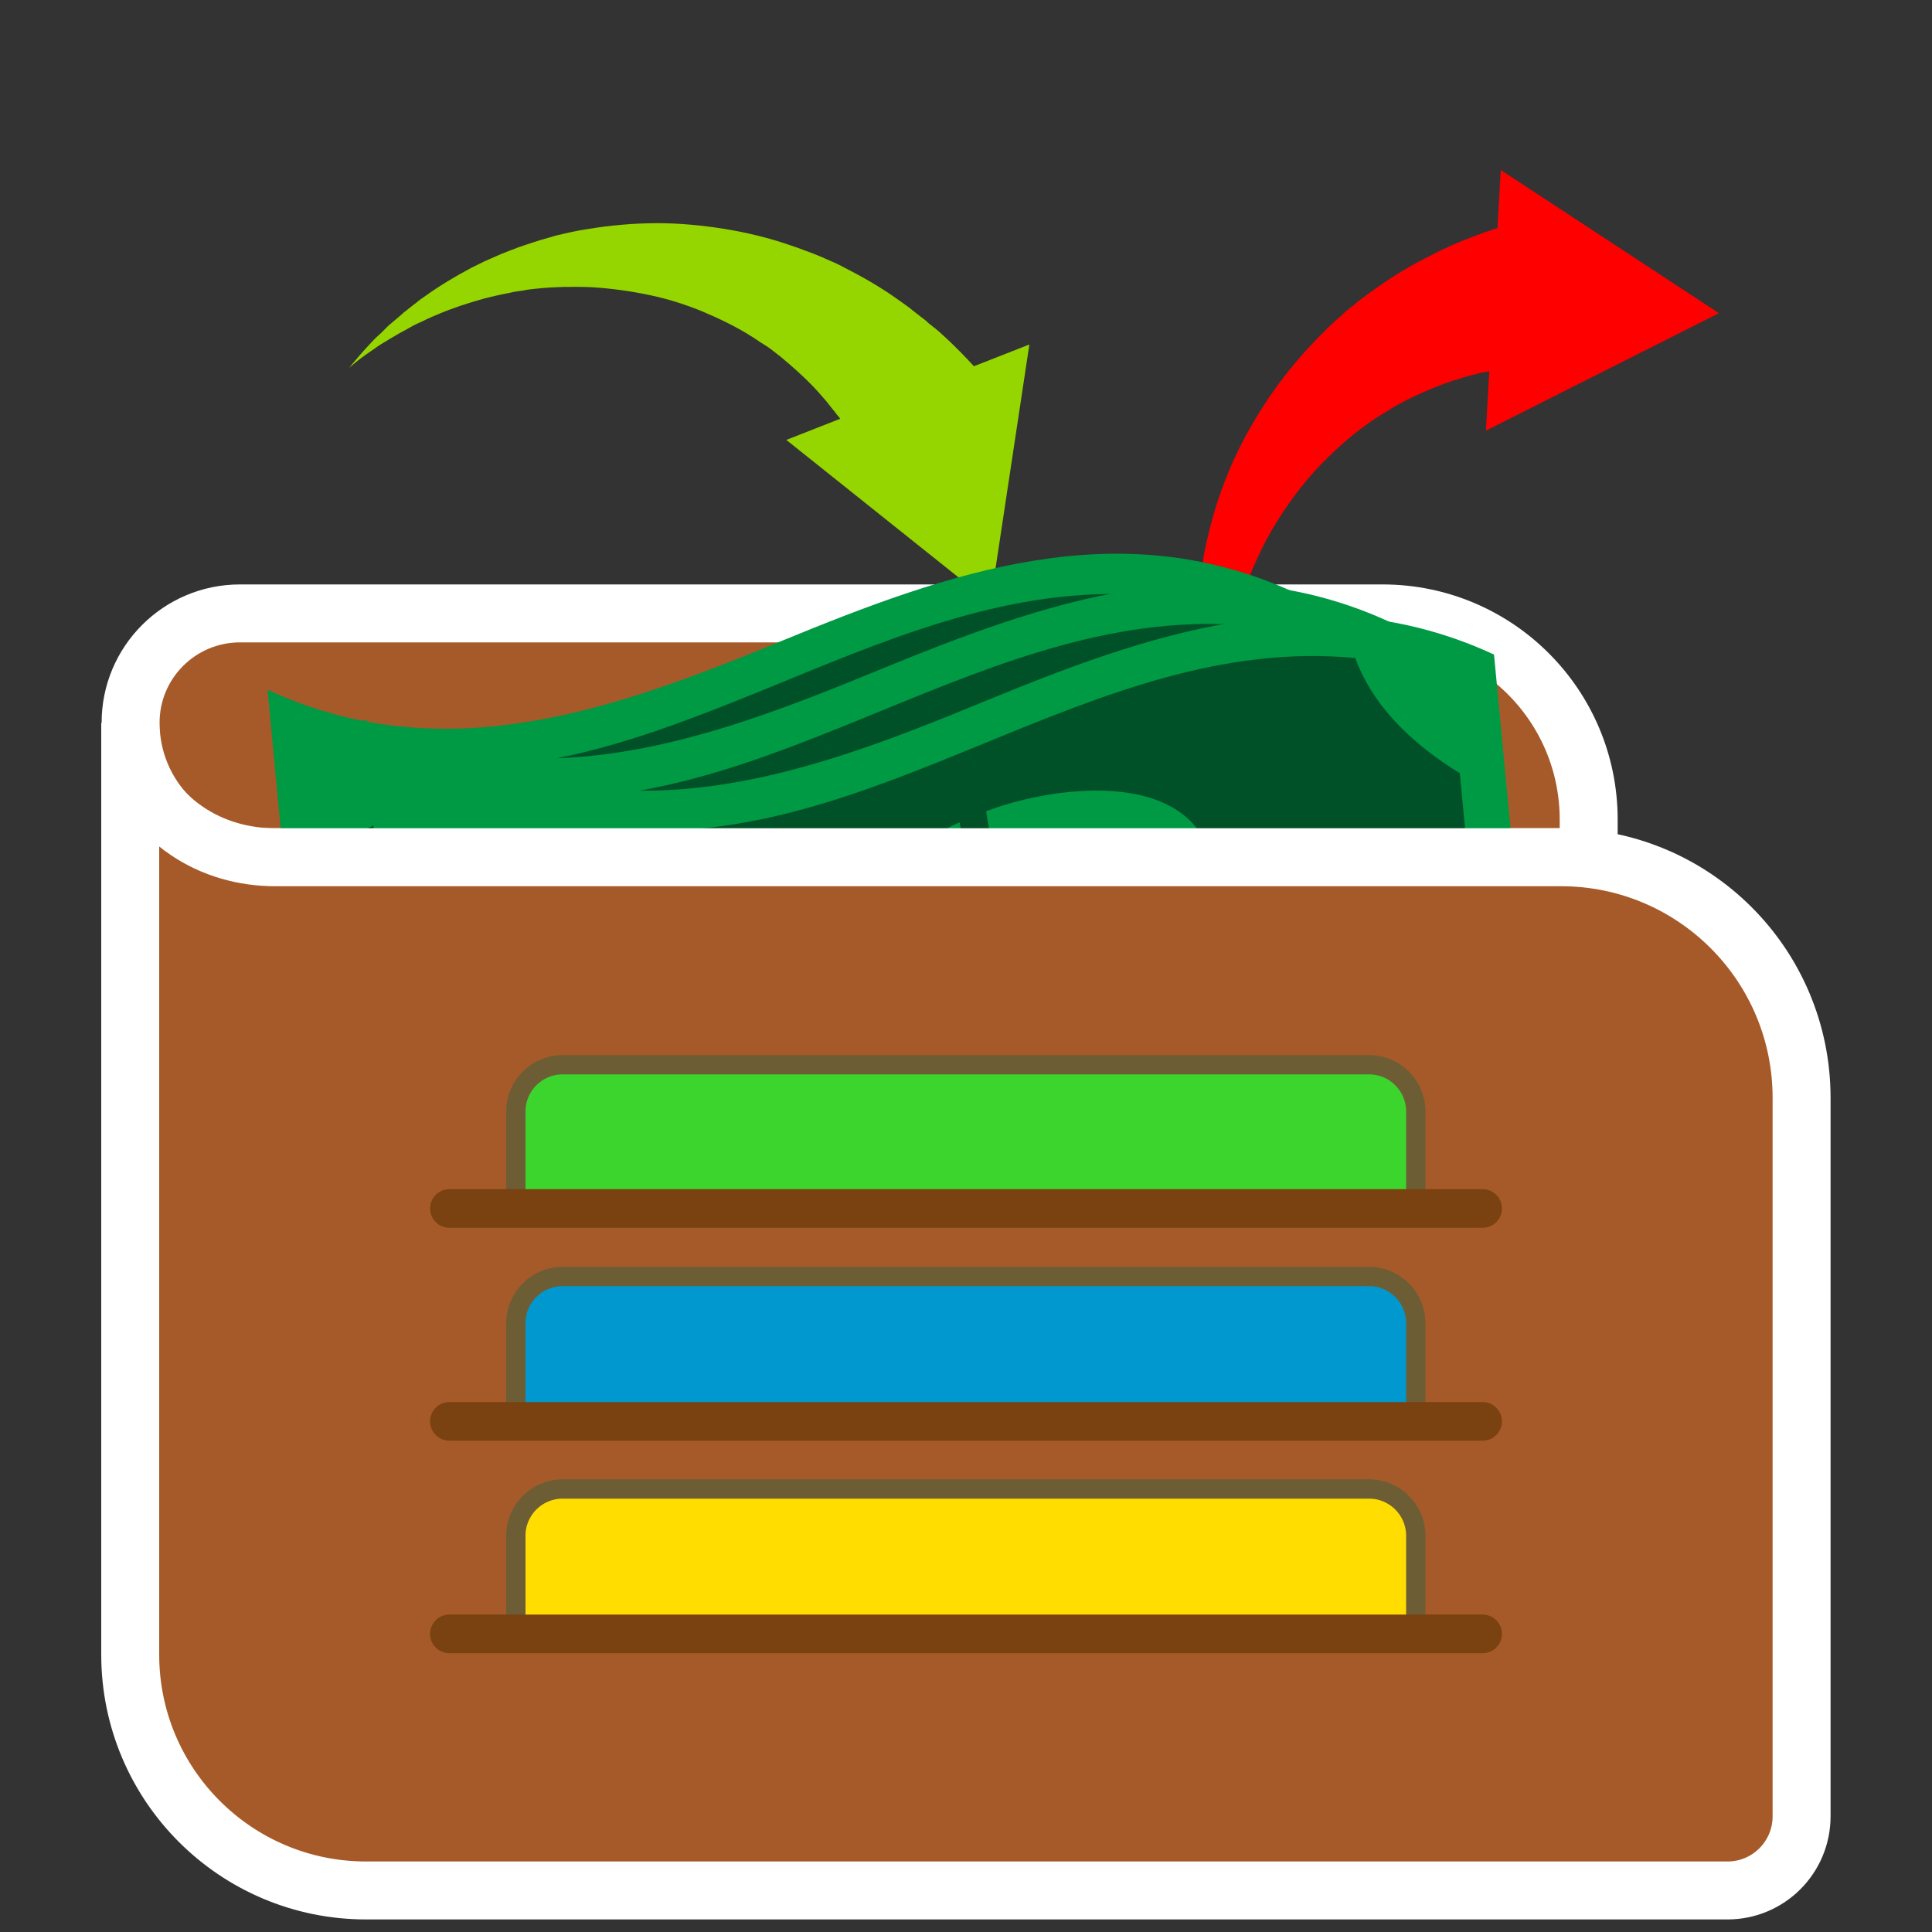 <?xml version="1.0" encoding="utf-8"?>
<!-- Generator: Adobe Illustrator 19.1.0, SVG Export Plug-In . SVG Version: 6.00 Build 0)  -->
<svg version="1.1" id="Layer_1" xmlns="http://www.w3.org/2000/svg" xmlns:xlink="http://www.w3.org/1999/xlink" x="0px" y="0px"
	 viewBox="92 -345 1000 1000" style="enable-background:new 92 -345 1000 1000;" xml:space="preserve">
<rect x="92" y="-345" width="1000" height="1000" fill="#333333" stroke="none"/>
<style type="text/css">
	.st0{fill:#95D600;}
	.st1{fill:#FF0000;}
	.st2{fill:#A75A29;stroke:#FFFFFF;stroke-width:30;stroke-miterlimit:10;}
	.st3{fill:#005128;}
	.st4{fill:#009944;}
	.st5{fill:#0098CE;stroke:#6D5D35;stroke-width:10;stroke-miterlimit:10;}
	.st6{fill:#3CD52E;stroke:#6D5D35;stroke-width:10;stroke-miterlimit:10;}
	.st7{fill:#FFDD00;stroke:#6D5D35;stroke-width:10;stroke-miterlimit:10;}
	.st8{fill:none;stroke:#794210;stroke-width:20;stroke-linecap:round;stroke-miterlimit:10;}
</style>
<g>
	<path class="st0" d="M272.7-154.6c0,0,0.9-1.1,2.5-3c1.6-1.9,4-4.8,7.3-8.3c1.6-1.7,3.4-3.8,5.6-5.7c1.1-1,2.2-2,3.2-3.1
		s2.3-2.3,3.6-3.3s2.6-2.3,4-3.4c0.6-0.5,1.4-1.2,2-1.8c0.8-0.5,1.5-1.2,2.2-1.7c1.5-1.2,3-2.4,4.6-3.6c1.5-1.3,3.2-2.4,4.9-3.6
		c6.8-4.9,14.6-9.6,23.2-14.2c2.2-1.1,4.4-2.2,6.7-3.3c2.3-1.1,4.6-2,7-3.1c2.4-1.1,4.7-1.9,7.2-2.9c2.5-1,4.9-1.9,7.5-2.7
		c2.6-0.9,5.2-1.7,7.7-2.5c2.7-0.8,5.3-1.5,8-2.3c5.4-1.3,11-2.6,16.7-3.4c11.3-1.9,23.1-2.9,35-3c11.8,0,23.8,1.1,35.5,3
		s23.2,4.7,34.1,8.5c2.8,0.9,5.4,1.9,8.1,2.9c1.3,0.5,2.7,1,4,1.5l3.9,1.6c2.6,1.2,5.1,2.2,7.5,3.3s4.8,2.5,7.2,3.7
		c9.5,4.9,18.2,10.2,25.8,15.7c1.9,1.4,3.9,2.7,5.6,4.1c1.8,1.4,3.6,2.8,5.2,4.1c0.9,0.6,1.7,1.3,2.5,1.9l0.6,0.5l0.1,0.1l0.1,0.1
		l0.2,0.2l0.2,0.2c0.3,0.3,0.6,0.5,1.1,0.9c0.6,0.4,1.5,1.3,2.4,1.9l2.3,1.9c5.8,5.2,10.5,9.9,14.4,14c3.9,4.1,6.8,7.4,8.7,9.8
		c1.9,2.3,2.9,3.6,2.9,3.6l1,1.2c13,16.4,10.3,40.2-6,53.4c-16.4,13-40.2,10.3-53.4-6c-1.6-2-3.1-4.4-4.2-6.7c0,0-0.5-1-1.4-2.8
		c-1-1.8-2.4-4.5-4.3-7.9s-4.5-7.3-7.6-11.8c-0.4-0.5-0.8-1.1-1.2-1.6c-0.4-0.5-0.6-1-1.3-1.7c-0.3-0.3-0.5-0.6-0.9-1.1l-0.2-0.2
		l0.1,0.1v-0.1l-0.1-0.1l-0.3-0.4c-0.4-0.5-1-1.2-1.4-1.7c-1-1.2-1.9-2.5-3-3.8c-1.1-1.3-2.2-2.5-3.3-3.8
		c-4.5-5.2-9.9-10.3-15.9-15.5c-1.5-1.3-3.1-2.6-4.6-3.9c-1.6-1.3-3.3-2.5-4.9-3.8c-0.9-0.6-1.7-1.3-2.6-1.8s-1.8-1.2-2.7-1.7
		c-1.8-1.2-3.6-2.5-5.5-3.6c-7.5-4.7-15.8-8.7-24.5-12.4c-8.7-3.6-18.1-6.6-27.7-8.6s-19.5-3.4-29.3-4c-4.9-0.3-9.8-0.2-14.7-0.2
		c-2.5,0.1-4.8,0.2-7.2,0.3s-4.7,0.4-7.2,0.6c-2.4,0.2-4.7,0.5-7.1,1c-2.4,0.3-4.6,0.6-6.9,1.2c-2.3,0.4-4.5,0.9-6.8,1.4
		c-2.3,0.5-4.4,1.1-6.6,1.6c-8.6,2.4-16.7,5.1-23.9,8.2c-1.8,0.8-3.7,1.5-5.3,2.3c-1.7,0.9-3.3,1.6-5.1,2.4
		c-0.9,0.4-1.6,0.8-2.4,1.2l-2.3,1.3c-1.5,0.9-3,1.6-4.4,2.4s-2.8,1.6-4.1,2.4s-2.6,1.5-3.8,2.3c-2.5,1.4-4.5,2.9-6.5,4.3
		c-3.9,2.6-6.9,4.9-8.8,6.5C273.8-155.5,272.7-154.6,272.7-154.6L272.7-154.6z"/>
	<polygon class="st0" points="499,-117.3 604.6,-33 624.8,-166.7 	"/>
	<path class="st1" d="M732.6,67.9c0,0-0.6-1.3-1.7-3.5c-1.1-2.3-2.7-5.6-4.5-10.1c-0.9-2.1-1.9-4.7-2.9-7.5
		c-0.5-1.4-0.9-2.8-1.5-4.2c-0.5-1.5-1.1-3-1.6-4.6c-0.5-1.6-1-3.2-1.5-5c-0.2-0.8-0.5-1.8-0.8-2.6c-0.2-1-0.4-1.8-0.7-2.7
		c-0.4-1.8-0.9-3.7-1.3-5.7c-0.5-1.9-0.8-3.9-1.1-6c-1.7-8.2-2.6-17.3-3.1-27c-0.1-2.4-0.1-5-0.2-7.5c-0.1-2.5,0.1-5.1,0.1-7.6
		s0.2-5.1,0.4-7.8c0.2-2.7,0.3-5.3,0.8-8c0.3-2.7,0.6-5.5,0.9-8.1c0.4-2.7,0.9-5.4,1.3-8.2c1.1-5.4,2.3-11,3.9-16.6
		c2.9-11.1,7-22.3,11.9-33.1c5-10.7,10.9-21.1,17.6-31c6.7-9.9,14.1-19.1,22-27.5c2-2.2,4-4.1,6-6.2c1-1,2-2.1,3-3l3.1-2.9
		c2.1-1.8,4.1-3.7,6.1-5.5c2.1-1.7,4.2-3.3,6.3-5.1c8.5-6.5,16.9-12.3,25.1-17c2-1.2,4.1-2.4,6-3.4c2-1.1,4-2.1,5.9-3
		c0.9-0.5,1.9-1,2.8-1.5l0.8-0.4l0.1-0.1l0.1-0.1l0.3-0.1l0.3-0.1c0.4-0.2,0.8-0.4,1.3-0.6c0.7-0.4,1.8-0.8,2.8-1.3l2.7-1.3
		c7.1-3.1,13.5-5.4,18.8-7.3c5.3-1.8,9.6-3.1,12.5-3.8c2.8-0.8,4.4-1.2,4.4-1.2l1.4-0.4c20.2-5,40.9,7.5,46,27.8
		c5,20.2-7.5,40.9-27.8,46c-2.5,0.6-5.3,1-7.9,1c0,0-1.1,0.1-3.1,0.1c-2,0.1-5.1,0.2-9,0.6c-3.8,0.4-8.5,1.1-14,2
		c-0.6,0.2-1.3,0.3-2,0.4c-0.6,0.2-1.2,0.2-2.1,0.4c-0.4,0.2-0.8,0.2-1.4,0.3l-0.3,0.1l0.1-0.1l-0.1-0.1l-0.1,0.1l-0.6,0.1
		c-0.6,0.2-1.4,0.4-2.1,0.6c-1.4,0.4-3,0.7-4.7,1.2c-1.6,0.5-3.2,0.9-4.8,1.5c-6.6,1.9-13.5,4.7-20.7,8c-1.8,0.8-3.7,1.7-5.4,2.6
		c-1.8,0.9-3.6,1.9-5.5,2.9c-0.9,0.5-1.9,1-2.7,1.6c-0.8,0.6-1.8,1.2-2.7,1.7c-1.8,1.2-3.7,2.2-5.6,3.5
		c-7.5,4.9-14.6,10.7-21.5,17.2c-6.9,6.4-13.5,13.7-19.4,21.5S751.6-73.4,747-64.7c-2.3,4.3-4.3,8.8-6.3,13.3
		c-1,2.3-1.8,4.5-2.7,6.7c-0.9,2.2-1.6,4.4-2.4,6.8c-0.8,2.3-1.5,4.5-2.1,6.8c-0.8,2.3-1.3,4.4-1.8,6.7c-0.5,2.2-1.1,4.5-1.6,6.7
		c-0.5,2.3-0.9,4.5-1.3,6.6c-1.4,8.9-2.4,17.3-2.6,25.2c-0.1,1.9-0.2,4-0.2,5.7c0.1,1.9,0,3.7,0,5.6c0,0.9-0.1,1.8,0,2.6l0.3,2.6
		c0.2,1.7,0.2,3.4,0.3,5c0.1,1.6,0.3,3.2,0.5,4.7c0.1,1.5,0.3,3,0.5,4.4c0.2,2.9,0.8,5.3,1.2,7.6c0.8,4.6,1.6,8.4,2.2,10.8
		C732.2,66.6,732.6,67.9,732.6,67.9L732.6,67.9z"/>
	<polygon class="st1" points="861.1,-122.1 981.7,-182.9 868.8,-257 	"/>
	<path class="st2" d="M914.3,98.7H229.1c-38.4,0-69.5-31.1-69.5-69.5c-0.1-31.3,25.3-56.7,56.6-56.7h591.4
		c59,0,106.7,47.8,106.7,106.7V98.7L914.3,98.7z"/>
	<path class="st3" d="M244.5,27.7c0,0,80.9,45,251.6-31.2S745.5-33,745.5-33l29.1,235.3c0,0-95.3-39.7-245.8,30
		S300.1,274,266.4,264.4C260.3,230.1,244.5,27.7,244.5,27.7L244.5,27.7z"/>
	<path class="st4" d="M496.2-13.1C409.4,22.6,321.5,54.2,230.5,12l24.3,258.6c90.9,42.1,178.8,10.9,265.9-25.2
		s174.7-67.3,265.9-25.2L762.1-38.3C670.9-80.3,583.2-48.9,496.2-13.1z M755.9,146c-23.1-4.6-41.1,13.2-45.3,34.6
		C573.9,167.4,463,282.1,326.3,269.1c-9.3-26.1-31.1-45.7-54.1-59.6l-11.6-123c22.6,3.3,41.8-12.2,45.3-34.6
		C442.6,64.9,553.5-49.7,690.2-36.5c9.4,26,31.2,45.6,54.1,59.6L755.9,146L755.9,146z"/>
	<path class="st4" d="M704.9,78.6c1.4,12.7-9.9,22.5-22,22.1c-12.7-0.5-25-10-26.4-23.3c-1.2-12.9,8.5-25,21.8-24.6
		C691.7,53.1,703.5,65.4,704.9,78.6z"/>
	<path class="st4" d="M332.8,127.3c1.3,13.5-9.8,27.9-24.2,26.8c-14.8-1-27.8-15.1-29.4-29.3c-1.9-14,11.4-24.4,24.4-23.9
		C317.8,102.2,331.4,112.8,332.8,127.3z"/>
	<g>
		<path class="st4" d="M481.5,97.2c0.5,3.1,1.9,5.5,4.3,7.1s4.9,2.6,8.2,3.2c0.2,0.1,0.4,0.1,0.9,0.2l-4.3-25.9
			c-2.2,1.2-4.2,2.5-5.7,4C481.9,89.1,480.7,92.8,481.5,97.2z"/>
		<path class="st4" d="M525.6,135.1c-0.3-2.6-1.7-4.8-3.8-6.1c-2.2-1.3-4.7-2.5-7.6-2.8c-0.3,0-0.8-0.1-1.3-0.3l4.1,24.2
			c2-1,3.7-2,5.3-3.7C525.3,143.6,526.5,139.8,525.6,135.1z"/>
		<path class="st4" d="M499.2,43l3.6,21.5c5.3-0.1,10.4,0.3,15.6,1.5c4.9,1.2,9.7,3,13.1,5.4l-4,14.1c-7.4-4.2-15-6.1-22.6-6.3
			l5.2,30c5.6,0.4,10.4,1.2,14.2,2c4.6,1.1,8.6,3.1,12.3,6.5c3.6,3.1,5.9,7.9,6.9,13.9c1.3,7.5-0.3,14.1-4.7,20.4
			c-4.3,6.1-10.7,10.4-19.4,13.2l3,18.4c41-19.4,99.5-58.5,95.1-106.8C612.2,19.3,536.2,28.8,499.2,43L499.2,43z"/>
		<path class="st4" d="M504.9,167.9c-6.1,0.5-12.2,0.3-17.8-0.9c-5.5-1.1-10.8-2.9-15-5.5l4-14.1c5.4,2.7,10.5,4.5,15.8,5.4
			c3.4,0.6,7.1,0.8,10.8,0.4l-4.8-29.2c-5.5-0.5-10.3-1.4-14-2.2c-4.6-1.1-8.9-3.2-12.7-6.5c-3.8-3.1-6.2-8.2-7.3-14.4
			c-1.3-7.5,0.4-14.3,4.9-20.7c4.7-6.2,11.2-10.9,19.6-13.6l-2.9-18.1c-41,18.9-101.3,58.5-96.8,107.7
			c5.5,58.1,83.9,47.5,120.2,32.9L504.9,167.9L504.9,167.9z"/>
	</g>
	<path class="st3" d="M294.2,43c0,0,80.9,45,251.6-31.2s249.4-29.5,249.4-29.5l29.1,235.3c0,0-95.3-39.7-245.8,30
		S349.7,289.3,316,279.7C309.9,245.5,294.2,43,294.2,43L294.2,43z"/>
	<path class="st4" d="M545.9,2.2C459,38,371.2,69.6,280.1,27.4L304.5,286c90.9,42.1,178.8,10.9,265.9-25.2s174.7-67.3,265.9-25.2
		L811.7-22.9C720.7-65,632.8-33.5,545.9,2.2L545.9,2.2z M805.5,161.3c-23.1-4.6-41.1,13.2-45.3,34.6
		c-136.7-13.2-247.6,101.5-384.3,88.4c-9.3-26.1-31.1-45.7-54.1-59.6L310.2,102c22.6,3.3,41.7-12.2,45.3-34.6
		C492.3,80.3,603.1-34.2,740-21c9.4,26,31.2,45.6,54.1,59.6L805.5,161.3L805.5,161.3z"/>
	<path class="st4" d="M754.5,94c1.4,12.7-9.9,22.5-22,22.1c-12.7-0.5-25-10-26.4-23.3c-1.2-12.9,8.5-25,21.8-24.6
		C741.4,68.5,753.1,80.6,754.5,94z"/>
	<path class="st4" d="M387.9,144.5c1.3,13.5-9.8,27.9-24.2,26.8c-14.8-1-27.8-15.1-29.4-29.3c-1.9-14,11.4-24.4,24.4-23.9
		C372.9,119.2,386.5,129.7,387.9,144.5z"/>
	<g>
		<path class="st4" d="M531.2,112.6c0.5,3.1,1.9,5.5,4.3,7.1c2.5,1.5,4.9,2.6,8.2,3.2c0.2,0.1,0.4,0.1,0.9,0.2l-4.3-25.9
			c-2.2,1.2-4.2,2.5-5.7,4C531.5,104.4,530.3,108.2,531.2,112.6z"/>
		<path class="st4" d="M575.2,150.5c-0.3-2.6-1.7-4.8-3.8-6.1c-2-1.3-4.7-2.5-7.6-2.8c-0.3,0-0.8-0.1-1.3-0.3l4.1,24.2
			c2-1,3.7-2,5.3-3.7C574.9,159,576.1,155.2,575.2,150.5z"/>
		<path class="st4" d="M548.9,58.3l3.6,21.5c5.3-0.1,10.4,0.3,15.6,1.5c4.9,1.2,9.7,3,13.1,5.4l-4,14.1c-7.4-4.2-15-6.1-22.6-6.3
			l5.2,30c5.6,0.4,10.4,1.2,14.2,2c4.6,1.1,8.6,3.1,12.3,6.5c3.6,3.1,5.9,7.9,6.9,13.9c1.3,7.5-0.3,14.1-4.7,20.4
			c-4.3,6.1-10.7,10.4-19.4,13.2l3,18.4c41-19.4,99.5-58.5,95.1-106.8C661.8,34.7,585.9,44.2,548.9,58.3z"/>
		<path class="st4" d="M554.6,183.3c-6.1,0.5-12.2,0.3-17.8-0.9c-5.5-1.1-10.8-2.9-15-5.5l4-14.1c5.4,2.7,10.5,4.5,15.8,5.4
			c3.4,0.6,7.1,0.8,10.8,0.4l-4.8-29.2c-5.5-0.5-10.3-1.4-14-2.2c-4.6-1.1-8.9-3.2-12.7-6.5c-3.8-3.1-6.2-8.2-7.3-14.4
			c-1.3-7.5,0.4-14.3,4.9-20.7c4.7-6.2,11.2-10.9,19.6-13.6l-2.9-18.1c-41,18.9-101.3,58.5-96.8,107.7
			c5.5,58.1,83.9,47.5,120.2,32.9L554.6,183.3L554.6,183.3z"/>
	</g>
	<path class="st3" d="M347.6,59.7c0,0,80.9,45,251.6-31.2S848.6-1,848.6-1l29.1,235.3c0,0-95.3-39.7-245.8,30S403.2,306,369.5,296.4
		C363.3,262.2,347.6,59.7,347.6,59.7L347.6,59.7z"/>
	<path class="st4" d="M599.4,18.9c-86.8,35.8-174.7,67.3-265.9,25.2L358,302.6c90.9,42.1,178.8,10.9,265.9-25.2
		c87.1-35.9,174.7-67.3,265.9-25.1L865.3-6.2C774.2-48.4,686.3-16.9,599.4,18.9L599.4,18.9z M859.2,178
		c-23.1-4.6-41.1,13.2-45.3,34.6c-136.7-13.2-247.6,101.5-384.3,88.4c-9.3-26.1-31.1-45.7-54.1-59.6l-11.6-122.9
		c22.6,3.3,41.8-12.2,45.3-34.6C545.9,97.1,656.8-17.5,793.5-4.4c9.4,26,31.2,45.6,54.1,59.6L859.2,178L859.2,178z"/>
	<path class="st4" d="M808.1,110.7c1.4,12.7-9.9,22.5-22,22.1c-12.7-0.5-25-10-26.4-23.3c-1.2-12.9,8.5-25,21.8-24.6
		C794.8,85.2,806.7,97.3,808.1,110.7z"/>
	<path class="st4" d="M447.3,162.9c1.3,13.5-9.8,27.9-24.2,26.8c-14.8-1-27.8-15.1-29.4-29.3c-1.9-14,11.4-24.4,24.4-23.9
		C432.4,137.7,445.9,148.3,447.3,162.9z"/>
	<g>
		<path class="st4" d="M584.8,129.3c0.5,3.1,1.9,5.5,4.3,7.1c2.5,1.5,4.9,2.6,8.2,3.2c0.2,0.1,0.4,0.1,0.9,0.2l-4.3-25.9
			c-2.2,1.2-4.2,2.5-5.7,4C585,121.1,583.9,124.9,584.8,129.3z"/>
		<path class="st4" d="M628.8,167.2c-0.3-2.6-1.7-4.8-3.8-6.1c-2.2-1.3-4.7-2.5-7.6-2.8c-0.3,0-0.8-0.1-1.3-0.3l4.1,24.2
			c2-1,3.7-2,5.3-3.7C628.5,175.7,629.7,171.9,628.8,167.2L628.8,167.2z"/>
		<path class="st4" d="M602.4,74.9l3.6,21.5c5.3-0.1,10.4,0.3,15.6,1.5c4.9,1.2,9.7,3,13.1,5.4l-4,14.1c-7.4-4.2-15-6.1-22.6-6.3
			l5.2,30c5.6,0.4,10.4,1.2,14.2,2c4.6,1.1,8.6,3.1,12.3,6.5c3.6,3.1,5.9,7.9,6.9,13.9c1.3,7.5-0.3,14.1-4.7,20.4
			c-4.3,6.1-10.7,10.4-19.4,13.2l3,18.4c41-19.4,99.5-58.5,95.1-106.8C715.4,51.4,639.3,60.8,602.4,74.9L602.4,74.9z"/>
		<path class="st4" d="M608.1,200c-6.1,0.5-12.2,0.3-17.8-0.9c-5.5-1.1-10.8-2.9-15-5.5l4-14.1c5.4,2.7,10.5,4.5,15.8,5.4
			c3.4,0.6,7.1,0.8,10.8,0.4l-4.8-29.2c-5.5-0.5-10.3-1.4-14-2.2c-4.6-1.1-8.9-3.2-12.7-6.5c-3.8-3.1-6.2-8.2-7.3-14.4
			c-1.3-7.5,0.4-14.3,4.9-20.7c4.7-6.2,11.2-10.9,19.6-13.6l-2.9-18.1c-41,18.9-101.3,58.5-96.8,107.7
			c5.5,58.1,83.9,47.5,120.2,32.9L608.1,200L608.1,200z"/>
	</g>
	<path class="st2" d="M159.4,29.2v482.2c0,67.5,54.7,122.1,122.1,122.1h704.6c21.3,0,38.4-17.2,38.4-38.4V223.3
		c0-68.9-55.7-124.6-124.6-124.6H234.2c-16,0-32-4.5-45.3-13.5C174,75.2,159.4,58,159.4,29.2L159.4,29.2z"/>
	<g>
		<path class="st5" d="M825,390.7H359v-50.9c0-13.3,10.9-24.1,24.1-24.1h417.6c13.3,0,24.1,10.9,24.1,24.1v50.9H825z"/>
		<path class="st6" d="M825,281.1H359v-50.9c0-13.3,10.9-24.1,24.1-24.1h417.6c13.3,0,24.1,10.9,24.1,24.1v50.9H825z"/>
		<path class="st7" d="M825,500.7H359v-50.9c0-13.3,10.9-24.1,24.1-24.1h417.6c13.3,0,24.1,10.9,24.1,24.1v50.9H825z"/>
	</g>
	<g>
		<line class="st8" x1="324.6" y1="280.5" x2="859.4" y2="280.5"/>
		<line class="st8" x1="324.6" y1="390.7" x2="859.4" y2="390.7"/>
		<line class="st8" x1="324.6" y1="500.7" x2="859.4" y2="500.7"/>
	</g>
</g>
</svg>
